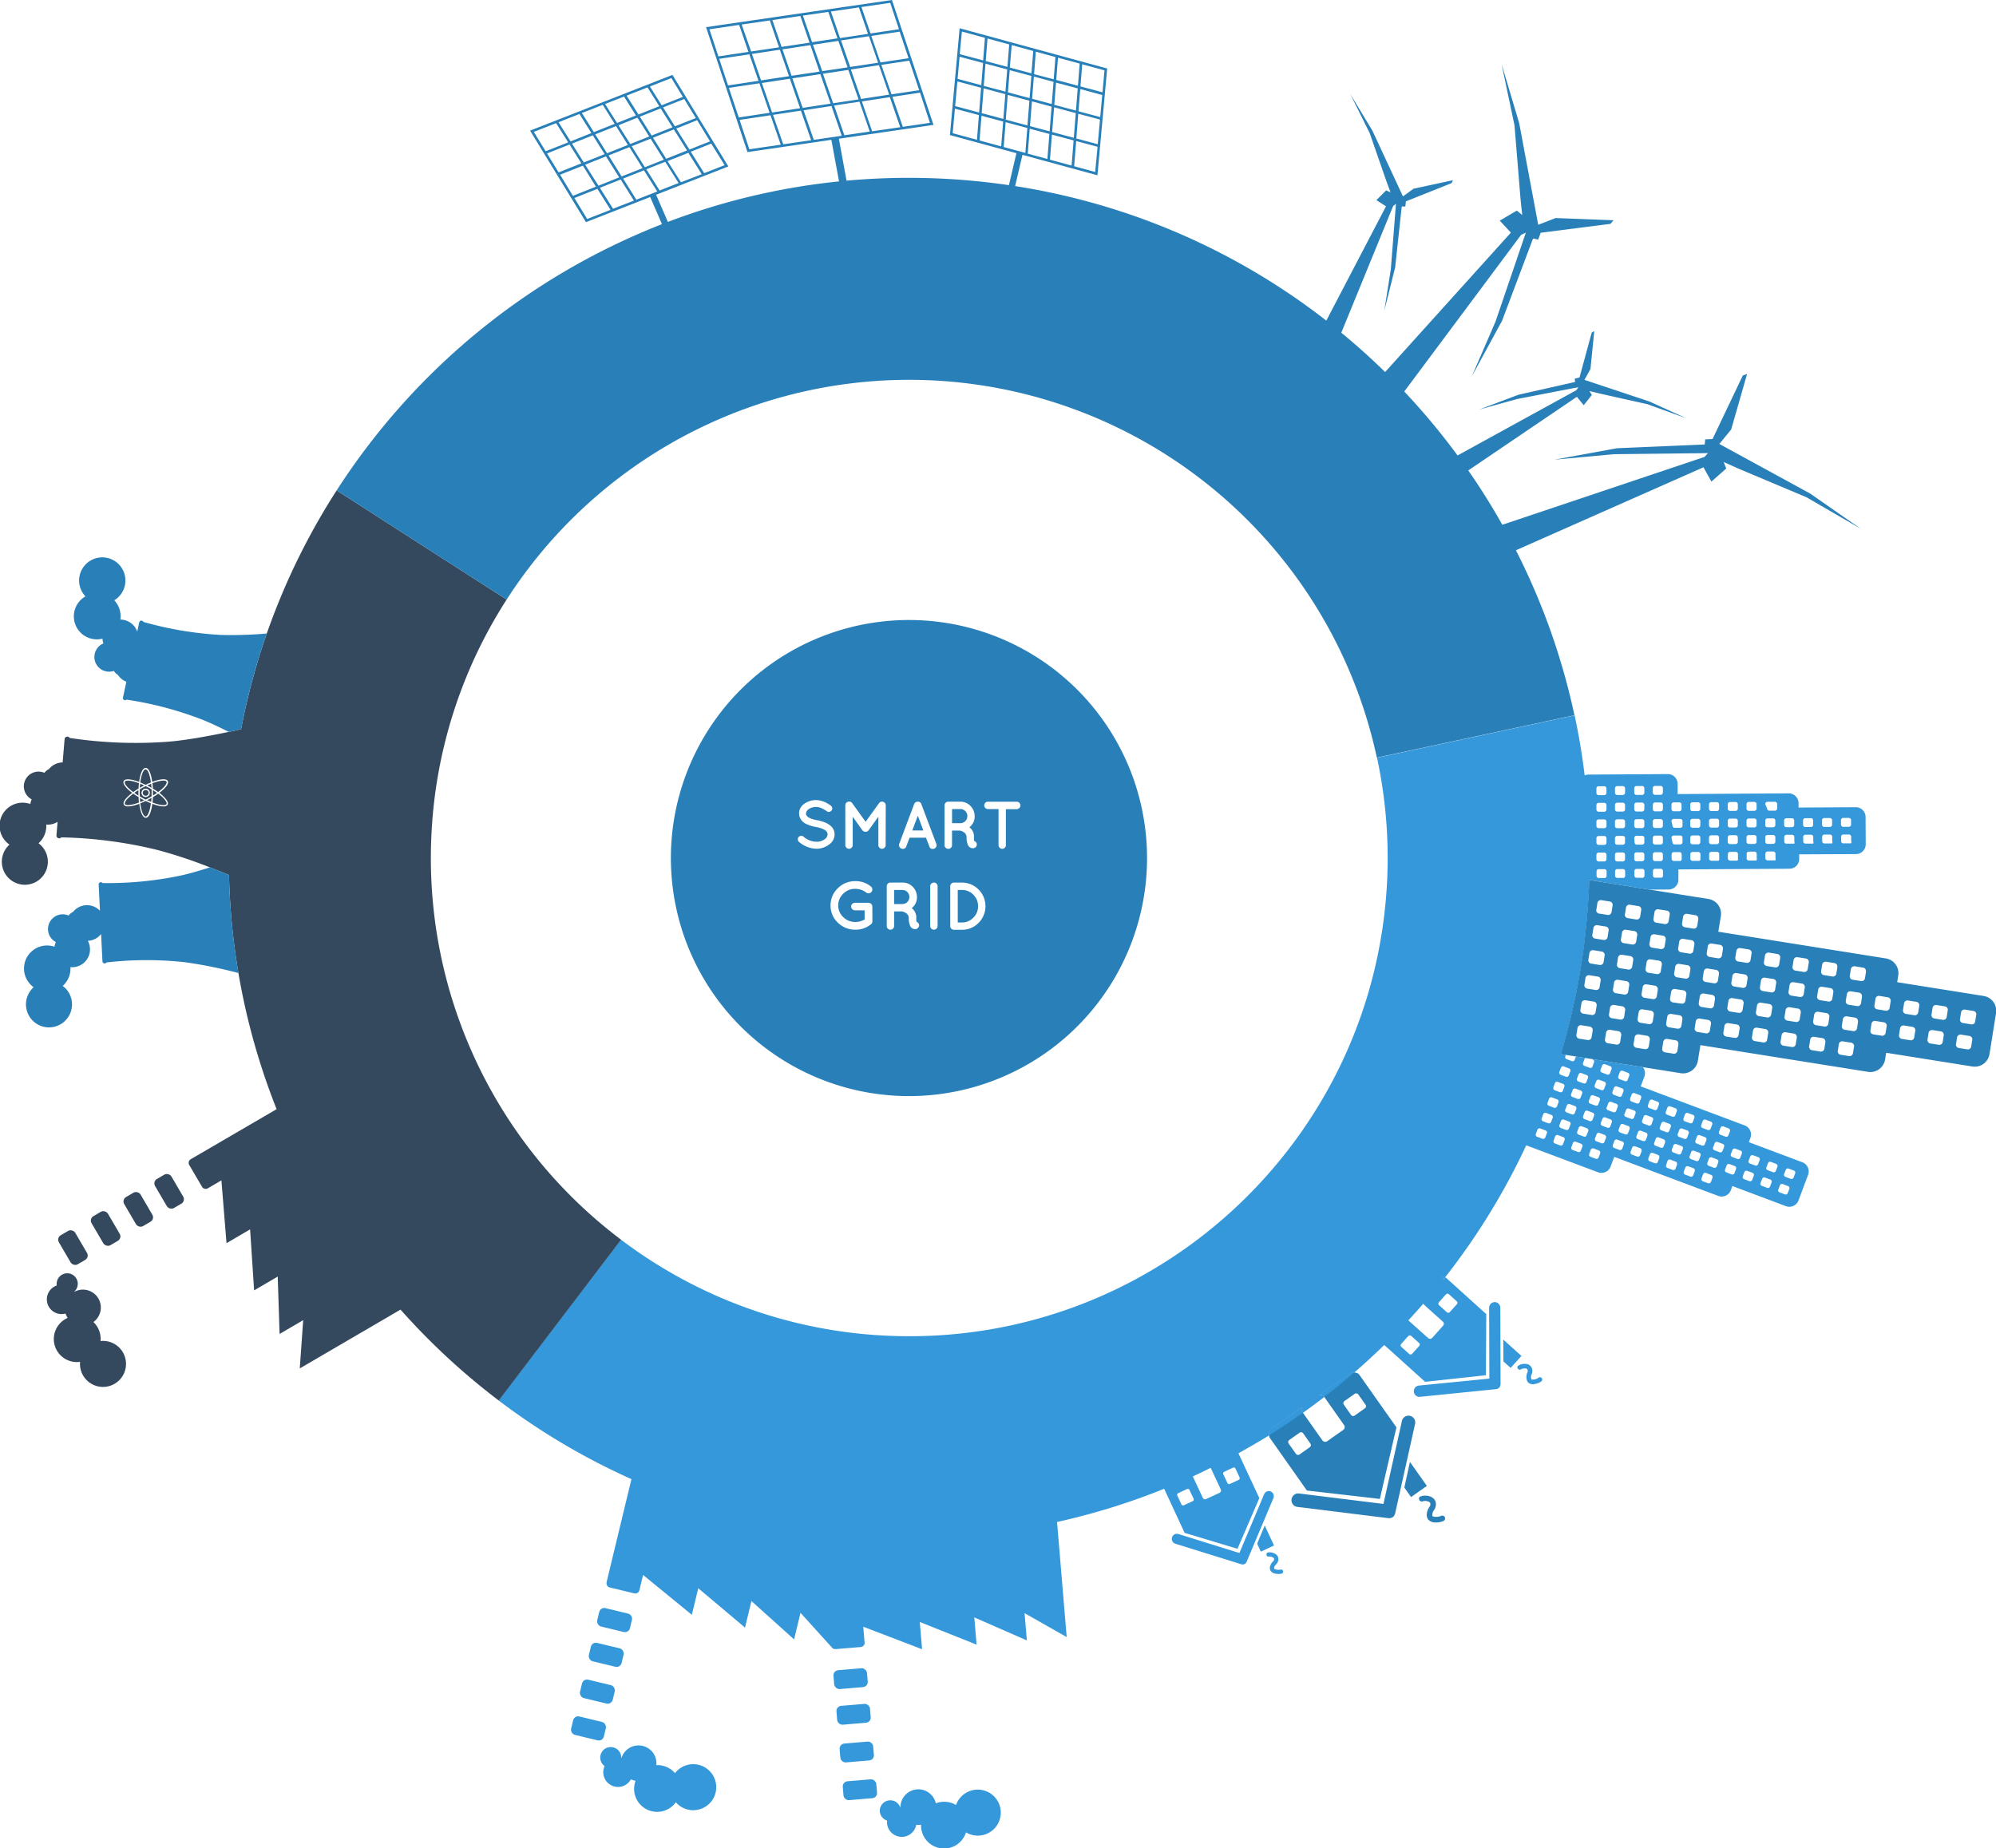 <svg xmlns="http://www.w3.org/2000/svg" viewBox="0 0 780.44 722.68"><defs><style>.cls-1{fill:#3498db;}.cls-2{fill:#2980b9;}.cls-3{fill:#34495e;}</style></defs><title>smart-energy</title><g id="Layer_2" data-name="Layer 2"><g id="Layer_1-2" data-name="Layer 1"><path class="cls-1" d="M552.82,544.25a2.21,2.21,0,0,1,.56-1.69,2.18,2.18,0,0,1,1.4-.71l27.56-2.74h0v0l-.09-27.69a2.2,2.2,0,0,1,2.18-2.2,2.2,2.2,0,0,1,2.2,2.18l.09,29.83a2.18,2.18,0,0,1-.49,1.39h0a2.19,2.19,0,0,1-1.33.63l-29.68,3A2.19,2.19,0,0,1,552.82,544.25Z"/><path class="cls-1" d="M563.68,499.43a2.58,2.58,0,0,0-.42.11l1,.87c.24-.3.48-.6.71-.91A2.62,2.62,0,0,0,563.68,499.43Z"/><polygon class="cls-1" points="590.65 534.94 587.84 532.4 587.78 523.85 594.88 530.26 590.65 534.94"/><path class="cls-1" d="M593.54,534.16a1,1,0,0,1,.22-.18,4.55,4.55,0,0,1,2.69-.61,2.65,2.65,0,0,1,2.7,2.84,2.76,2.76,0,0,1-.28,1.22,2.35,2.35,0,0,0-.17.51,2,2,0,0,0,.17,1.52c.18.14.67,0,1.09,0a3.68,3.68,0,0,0,1.61-.7.9.9,0,1,1,1.08,1.44,5.39,5.39,0,0,1-2.39,1,3,3,0,0,1-2.5-.34c-1.23-1-.91-2.91-.83-3.29a3.72,3.72,0,0,1,.29-.88,1,1,0,0,0,.12-.49,1.17,1.17,0,0,0-.21-.78,1.3,1.3,0,0,0-.86-.28,2.76,2.76,0,0,0-1.61.38.9.9,0,0,1-1.12-1.38Z"/><path class="cls-2" d="M505,586.33a2.62,2.62,0,0,1,2.93-2.28l33,4.08h0v0l7.23-32.45a2.63,2.63,0,0,1,1.05-1.58,2.68,2.68,0,0,1,2.09-.42,2.63,2.63,0,0,1,2,3.14l-7.79,35a2.64,2.64,0,0,1-.94,1.49h0a2.71,2.71,0,0,1-1.73.39l-35.55-4.4A2.62,2.62,0,0,1,505,586.33Z"/><path class="cls-2" d="M531.29,537.33a3.29,3.29,0,0,0-1.75-.61h0a3.22,3.22,0,0,0-1.57.34l-12.25,8.64a1.35,1.35,0,0,1,1.89.33l.19.27,7.73,11a1.36,1.36,0,0,1-.32,1.89l-6.27,4.41a1.35,1.35,0,0,1-1.88-.32l-7.59-10.76-.34-.48a1.35,1.35,0,0,1,.33-1.88l-12.25,8.64a3.23,3.23,0,0,0-.86,1.4,3.15,3.15,0,0,0-.14,1.16,3.25,3.25,0,0,0,.12.7L511,582.9l28.52,3.28,6.49-28Zm-19.14,28.6-4.06,2.87a1,1,0,0,1-1.36-.23l-2.87-4.07a1,1,0,0,1,.23-1.36l4.07-2.87a1,1,0,0,1,1.36.23l2.87,4.07A1,1,0,0,1,512.15,565.93Zm21.57-15.21-4.07,2.87a1,1,0,0,1-1.36-.23l-2.87-4.07a1,1,0,0,1,.24-1.36l4.07-2.87a1,1,0,0,1,1.35.24l2.87,4.07A1,1,0,0,1,533.72,550.72Z"/><polygon class="cls-2" points="551.72 585.45 549.1 581.73 551.29 571.71 557.91 581.08 551.72 585.45"/><path class="cls-2" d="M555.32,585.29a1.4,1.4,0,0,1,.3-.15,5.47,5.47,0,0,1,3.3,0,3.56,3.56,0,0,1,2.13,1.53,3.44,3.44,0,0,1,.28,2.51,3.24,3.24,0,0,1-.64,1.36,2.68,2.68,0,0,0-.34.56c-.28.62-.43,1.52-.19,1.81s.76.25,1.28.27a4.44,4.44,0,0,0,2.07-.39,1.08,1.08,0,0,1,.88,2,6.7,6.7,0,0,1-3.07.58,3.67,3.67,0,0,1-2.84-1.07c-1.19-1.45-.3-3.64-.11-4.07a5.55,5.55,0,0,1,.57-1,1.07,1.07,0,0,0,.28-.55,1.35,1.35,0,0,0-.05-1,1.48,1.48,0,0,0-.93-.55,3.29,3.29,0,0,0-2,0,1.08,1.08,0,0,1-.94-1.92Z"/><path class="cls-1" d="M458.27,601.2a2,2,0,0,1,1.05-1.21,2,2,0,0,1,1.42-.09l23.87,7.43h0l9.69-23.05a2,2,0,0,1,1-1,1.94,1.94,0,0,1,1.6,0,2,2,0,0,1,1,2.58l-10.44,24.83a2,2,0,0,1-.9,1h0a2,2,0,0,1-1.33,0l-25.71-8A2,2,0,0,1,458.27,601.2Z"/><path class="cls-1" d="M729.44,319.47a3.83,3.83,0,0,0-3.85-3.8l-22.35.13v-1.73a3.84,3.84,0,0,0-3.85-3.81l-43.43.27,0-4a3.83,3.83,0,0,0-3.85-3.81l-31,.19a3.61,3.61,0,0,0-1.5.32q-1.44-11.9-3.93-23.48l-77.26,16.58a186.91,186.91,0,0,1,4,46.94C538.08,446.41,451,526.63,347.8,522.39a186.09,186.09,0,0,1-105-37.61l-47.83,62.89a265.27,265.27,0,0,0,46.13,28.09c1.91.91,3.85,1.81,5.79,2.68l-9.73,40.38a1.39,1.39,0,0,0,0,.41,1.64,1.64,0,0,0,1.25,1.57l9.6,2.31a1.64,1.64,0,0,0,1.83-.82,1.68,1.68,0,0,0,.16-.39l1.44-6,19.07,15.6,2.51-10.4,18.28,15.4,2.51-10.39,16.68,15,2.51-10.39,12.68,14,0-.09a1.65,1.65,0,0,0,1.05.28l9.84-.82a1.65,1.65,0,0,0,1.48-1.36,1.48,1.48,0,0,0,0-.42l-.51-6.15,23,8.8-.9-10.66,22.21,8.86-.9-10.65,20.56,9-.9-10.66,16.47,9.35-3.77-45a265,265,0,0,0,41.88-13l8,17.25,20.67,6.23,8.54-19.82-8.11-17.41-.1-.1q6.07-3.37,12-7a3.15,3.15,0,0,1,.14-1.16,3.23,3.23,0,0,1,.86-1.4l12.25-8.64a1.35,1.35,0,0,0-.33,1.88l.34.48q4.23-3,8.33-6.18l-.19-.27a1.35,1.35,0,0,0-1.89-.33l12.25-8.64a3.22,3.22,0,0,1,1.57-.34q5.52-4.77,10.78-9.86l1-.93.08.16,2,1.77,13.84,12.49,23.77-2.58.14-23.91-13.79-12.45-2-1.81-.28-.1c-.23.31-.47.61-.71.91l-1-.87a2.58,2.58,0,0,1,.42-.11,2.62,2.62,0,0,1,1.26.07,264.36,264.36,0,0,0,31.73-51.64l28.06,10.54a3.83,3.83,0,0,0,4.93-2.23l1.42-3.79,40.66,15.27a3.83,3.83,0,0,0,4.93-2.24l.61-1.62,20.92,7.86a3.83,3.83,0,0,0,4.93-2.23l3.74-10a3.83,3.83,0,0,0-2.24-4.93l-20.92-7.86.61-1.62a3.83,3.83,0,0,0-2.23-4.93l-40.66-15.27,1.42-3.79a3.83,3.83,0,0,0-.57-3.72l-20.15-3.21.55.21a.86.86,0,0,1,.5,1.11l-.61,1.63a.86.86,0,0,1-1.11.51l-2.07-.78a.87.87,0,0,1-.51-1.11l.62-1.63a.72.72,0,0,1,.21-.32l-3.6-.57-.48,1.29a.86.86,0,0,1-1.11.51l-2.07-.77a.86.86,0,0,1-.5-1.12l.2-.55-1.84-.29h-.07c.69-2.25,1.33-4.52,1.94-6.8a265,265,0,0,0,9-57.41c0-.52.06-1,.08-1.56,0-.78.06-1.55.08-2.33l23.59,3.76,7.42-.05a3.82,3.82,0,0,0,3.81-3.85l0-4,43.43-.27a3.82,3.82,0,0,0,3.81-3.85V334.1L725.7,334a3.83,3.83,0,0,0,3.8-3.85ZM466.32,587.06l-3.39,1.58a.74.74,0,0,1-1-.35l-1.58-3.39a.74.74,0,0,1,.36-1l3.39-1.58a.74.74,0,0,1,1,.35l1.58,3.4A.73.73,0,0,1,466.32,587.06Zm10.53-3.27-5.23,2.42a1,1,0,0,1-1.34-.49l-3.89-8.34c2.36-1.09,4.71-2.21,7-3.37l3.92,8.42A1,1,0,0,1,476.85,583.79Zm7.81-6.07a.73.73,0,0,1-.35,1l-3.4,1.59a.72.72,0,0,1-1-.37l-1.58-3.39a.73.73,0,0,1,.36-1l3.39-1.58a.72.72,0,0,1,1,.36Zm70.26-51.37-2.78,3.08a.81.81,0,0,1-1.14.06l-3.08-2.78a.82.82,0,0,1-.06-1.15l2.78-3.07a.81.81,0,0,1,1.15-.06l3.07,2.77A.81.81,0,0,1,554.92,526.35Zm9.32-7.9L560,523.19a1.12,1.12,0,0,1-1.59.08l-5.6-5-2.14-1.93c1.68-1.8,3.32-3.63,4.94-5.47l.83-1,2.17,2,5.59,5A1.12,1.12,0,0,1,564.24,518.45Zm1.12-12.28a.82.82,0,0,1,1.15-.06l3.08,2.78a.82.82,0,0,1,.06,1.15l-2.78,3.07a.81.81,0,0,1-1.15.06l-3.08-2.78a.81.81,0,0,1,0-1.14Zm42-80.95.62-1.63a.86.86,0,0,1,1.11-.5l2.07.77a.87.87,0,0,1,.5,1.12l-.61,1.63a.86.86,0,0,1-1.12.5l-2.06-.77A.87.87,0,0,1,607.38,425.22Zm-2.28,6.08.61-1.64a.87.87,0,0,1,1.12-.5l2.06.77a.87.87,0,0,1,.51,1.12l-.61,1.63a.88.88,0,0,1-1.12.51l-2.06-.78A.86.86,0,0,1,605.1,431.3Zm-.26,11.89-.61,1.63a.87.87,0,0,1-1.12.51l-2.07-.78a.86.86,0,0,1-.5-1.11l.61-1.63a.87.87,0,0,1,1.12-.51l2.06.78A.86.86,0,0,1,604.84,443.19Zm2.28-6.07-.61,1.63a.87.87,0,0,1-1.12.51l-2.06-.78a.86.86,0,0,1-.51-1.11l.61-1.63a.87.87,0,0,1,1.12-.51l2.06.78A.86.86,0,0,1,607.12,437.12Zm4.66,8.68-.62,1.63a.86.86,0,0,1-1.11.51l-2.07-.78a.87.87,0,0,1-.5-1.11l.61-1.63a.87.87,0,0,1,1.12-.51l2.06.77A.88.88,0,0,1,611.78,445.8Zm2.28-6.07-.61,1.63a.88.88,0,0,1-1.12.51l-2.06-.78a.87.87,0,0,1-.51-1.12l.61-1.63a.87.87,0,0,1,1.12-.5l2.06.77A.87.87,0,0,1,614.06,439.73Zm-2-5.83.61-1.63a.86.86,0,0,1,1.12-.5l2.06.77a.87.87,0,0,1,.51,1.12l-.61,1.63a.87.87,0,0,1-1.12.5l-2.06-.77A.87.87,0,0,1,612,433.9Zm6.68,14.51L618.1,450a.85.85,0,0,1-1.11.5l-2.07-.77a.87.87,0,0,1-.5-1.12L615,447a.87.87,0,0,1,1.12-.5l2.06.77A.88.88,0,0,1,618.72,448.41Zm2.28-6.07-.62,1.63a.86.86,0,0,1-1.11.5l-2.07-.77a.87.87,0,0,1-.5-1.12l.61-1.63a.88.88,0,0,1,1.12-.51l2.06.78A.87.87,0,0,1,621,442.34Zm-2-5.83.61-1.63a.87.87,0,0,1,1.12-.51l2.06.78a.86.86,0,0,1,.51,1.11l-.61,1.63a.87.87,0,0,1-1.12.51l-2.06-.77A.87.87,0,0,1,619,436.51Zm6.68,14.5-.62,1.64a.87.87,0,0,1-1.11.5l-2.07-.77a.87.87,0,0,1-.5-1.12l.61-1.63a.87.87,0,0,1,1.11-.51l2.07.78A.87.87,0,0,1,625.66,451Zm2.28-6.07-.62,1.63a.86.86,0,0,1-1.11.51l-2.07-.78a.86.86,0,0,1-.5-1.11l.61-1.63a.87.87,0,0,1,1.12-.51l2.06.78A.87.87,0,0,1,627.94,444.94Zm2.28-6.07-.61,1.63a.87.87,0,0,1-1.12.51l-2.06-.78a.86.86,0,0,1-.51-1.11l.61-1.63a.87.87,0,0,1,1.12-.51l2.06.78A.86.86,0,0,1,630.22,438.87Zm-2-5.83.61-1.63a.87.87,0,0,1,1.12-.5l2.06.77a.87.87,0,0,1,.51,1.12l-.61,1.63a.88.88,0,0,1-1.12.51l-2.06-.78A.87.87,0,0,1,628.2,433Zm6.68,14.51-.62,1.63a.86.86,0,0,1-1.11.51l-2.07-.78a.87.87,0,0,1-.5-1.11l.61-1.63a.87.87,0,0,1,1.12-.51l2.06.77A.88.88,0,0,1,634.88,447.55Zm2.28-6.07-.62,1.63a.86.86,0,0,1-1.11.51l-2.07-.78a.87.87,0,0,1-.5-1.12l.61-1.63a.87.87,0,0,1,1.12-.5l2.06.77A.87.87,0,0,1,637.16,441.48Zm-2-5.83.61-1.63a.86.86,0,0,1,1.12-.5l2.06.77a.87.87,0,0,1,.51,1.12l-.61,1.63a.87.87,0,0,1-1.12.5l-2.06-.77A.87.87,0,0,1,635.14,435.65Zm6.68,14.51-.62,1.63a.87.87,0,0,1-1.11.5l-2.07-.77a.87.87,0,0,1-.5-1.12l.61-1.63a.87.87,0,0,1,1.11-.5l2.07.77A.88.88,0,0,1,641.82,450.16Zm2.28-6.07-.62,1.63a.86.86,0,0,1-1.11.5l-2.07-.77a.87.87,0,0,1-.5-1.12l.61-1.63a.88.88,0,0,1,1.12-.51l2.06.78A.88.88,0,0,1,644.1,444.09Zm4.65,8.67-.61,1.64a.87.87,0,0,1-1.11.5l-2.07-.77a.87.87,0,0,1-.5-1.12l.61-1.63a.87.87,0,0,1,1.11-.51l2.07.78A.87.87,0,0,1,648.75,452.76Zm2.29-6.07-.62,1.63a.86.86,0,0,1-1.11.51l-2.07-.78a.86.86,0,0,1-.5-1.11l.61-1.63a.87.87,0,0,1,1.12-.51l2.06.78A.87.87,0,0,1,651,446.69Zm4.65,8.68-.61,1.63a.86.86,0,0,1-1.11.51l-2.07-.78a.87.87,0,0,1-.51-1.11L652,454a.86.86,0,0,1,1.11-.51l2.07.78A.86.86,0,0,1,655.69,455.37ZM658,449.3l-.62,1.63a.87.87,0,0,1-1.11.51l-2.07-.78a.87.87,0,0,1-.5-1.11l.61-1.64a.87.87,0,0,1,1.11-.5l2.07.77A.88.88,0,0,1,658,449.3Zm4.65,8.68-.61,1.63a.88.88,0,0,1-1.12.51l-2.06-.78a.88.88,0,0,1-.51-1.12l.62-1.63a.86.86,0,0,1,1.11-.5l2.07.77A.87.87,0,0,1,662.63,458Zm2.28-6.07-.61,1.63a.87.87,0,0,1-1.11.5l-2.07-.77a.86.86,0,0,1-.5-1.12l.61-1.63a.87.87,0,0,1,1.11-.5l2.07.77A.87.87,0,0,1,664.91,451.91Zm4.66,8.68-.61,1.63a.87.87,0,0,1-1.12.5l-2.06-.77a.88.88,0,0,1-.51-1.12l.62-1.63a.86.86,0,0,1,1.11-.51l2.07.78A.87.87,0,0,1,669.57,460.59Zm2.28-6.08-.61,1.64a.87.87,0,0,1-1.11.5l-2.07-.77a.88.88,0,0,1-.51-1.12l.62-1.63a.87.87,0,0,1,1.11-.51l2.07.78A.87.87,0,0,1,671.85,454.51Zm6.94,2.61-.61,1.63a.87.87,0,0,1-1.12.51l-2.06-.78a.87.87,0,0,1-.51-1.11l.62-1.63a.86.86,0,0,1,1.11-.51l2.07.78A.86.86,0,0,1,678.79,457.12Zm18.8,2,.62-1.63a.86.86,0,0,1,1.11-.51l2.07.78a.86.86,0,0,1,.5,1.11l-.61,1.63a.87.87,0,0,1-1.12.51l-2.06-.78A.86.86,0,0,1,697.59,459.12Zm-2.28,6.07.61-1.63a.87.87,0,0,1,1.12-.51l2.06.78a.86.86,0,0,1,.51,1.11l-.61,1.63a.87.87,0,0,1-1.12.51l-2.06-.78A.86.86,0,0,1,695.31,465.19Zm-4.66-8.68.62-1.63a.86.86,0,0,1,1.11-.51l2.07.78a.87.87,0,0,1,.5,1.11l-.61,1.63a.87.87,0,0,1-1.12.51l-2.06-.77A.88.88,0,0,1,690.65,456.51Zm-2.28,6.07L689,461a.88.88,0,0,1,1.12-.51l2.07.78a.87.87,0,0,1,.5,1.12l-.61,1.63a.87.87,0,0,1-1.12.5l-2.06-.77A.87.87,0,0,1,688.37,462.58Zm-4.66-8.68.62-1.63a.86.86,0,0,1,1.11-.5l2.07.77a.87.87,0,0,1,.5,1.12l-.61,1.63a.87.87,0,0,1-1.11.5l-2.07-.77A.88.88,0,0,1,683.71,453.9ZM681.43,460l.62-1.63a.86.86,0,0,1,1.11-.5l2.07.77a.87.87,0,0,1,.5,1.12l-.61,1.63a.88.88,0,0,1-1.12.51l-2.06-.78A.88.88,0,0,1,681.43,460Zm-4.65-8.67.61-1.64a.87.87,0,0,1,1.11-.5l2.07.77a.87.87,0,0,1,.5,1.12l-.61,1.63a.87.87,0,0,1-1.11.51l-2.07-.78A.86.86,0,0,1,676.78,451.3Zm-4.66-8.68.61-1.63a.87.87,0,0,1,1.12-.51l2.06.77a.88.88,0,0,1,.51,1.12L675.8,444a.86.86,0,0,1-1.11.51l-2.07-.78A.87.87,0,0,1,672.12,442.62Zm-2.28,6.07.61-1.63a.86.86,0,0,1,1.11-.51l2.07.78a.85.85,0,0,1,.5,1.11l-.61,1.63a.86.86,0,0,1-1.11.51l-2.07-.78A.86.86,0,0,1,669.84,448.69ZM665.18,440l.61-1.63a.87.87,0,0,1,1.12-.51l2.06.78a.87.87,0,0,1,.51,1.11l-.62,1.63a.86.86,0,0,1-1.11.51l-2.07-.78A.86.86,0,0,1,665.18,440Zm-2.28,6.07.61-1.63a.87.87,0,0,1,1.11-.51l2.07.78a.88.88,0,0,1,.51,1.12l-.62,1.63a.86.86,0,0,1-1.11.5l-2.07-.77A.87.87,0,0,1,662.9,446.08Zm-4.66-8.68.61-1.63a.88.88,0,0,1,1.12-.51L662,436a.87.87,0,0,1,.51,1.12l-.61,1.63a.87.87,0,0,1-1.12.5l-2.07-.77A.87.87,0,0,1,658.24,437.4ZM656,443.47l.61-1.63a.87.87,0,0,1,1.12-.5l2.06.77a.88.88,0,0,1,.51,1.12l-.62,1.63a.87.87,0,0,1-1.11.51l-2.07-.78A.87.87,0,0,1,656,443.47Zm-4.66-8.68.61-1.63a.87.87,0,0,1,1.12-.5l2.06.77a.87.87,0,0,1,.51,1.12l-.61,1.63a.88.88,0,0,1-1.12.51l-2.06-.78A.87.87,0,0,1,651.3,434.79ZM649,440.87l.61-1.63a.87.87,0,0,1,1.12-.51l2.06.78a.86.86,0,0,1,.51,1.11l-.62,1.63a.86.86,0,0,1-1.11.51l-2.07-.78A.87.87,0,0,1,649,440.87Zm-4.66-8.68.61-1.63a.87.87,0,0,1,1.12-.51l2.06.78a.86.86,0,0,1,.51,1.11l-.61,1.63a.87.87,0,0,1-1.12.51l-2.06-.78A.86.86,0,0,1,644.36,432.19Zm-2.28,6.07.61-1.63a.87.87,0,0,1,1.12-.51l2.06.78a.86.86,0,0,1,.51,1.11l-.61,1.63a.87.87,0,0,1-1.12.51l-2.06-.77A.87.87,0,0,1,642.08,438.26Zm-4.66-8.68L638,428a.88.88,0,0,1,1.12-.51l2.06.78a.86.86,0,0,1,.51,1.11l-.61,1.64a.87.87,0,0,1-1.12.5l-2.06-.77A.87.87,0,0,1,637.42,429.58Zm-4.66-8.68.62-1.63a.86.86,0,0,1,1.11-.51l2.07.78a.87.87,0,0,1,.5,1.12l-.61,1.63a.87.87,0,0,1-1.12.5l-2.06-.77A.88.88,0,0,1,632.76,420.9ZM630.48,427l.61-1.63a.87.87,0,0,1,1.12-.5l2.06.77a.87.87,0,0,1,.51,1.12l-.61,1.63a.87.87,0,0,1-1.12.5l-2.06-.77A.87.87,0,0,1,630.48,427Zm-4.66-8.68.62-1.63a.86.86,0,0,1,1.11-.5l2.07.77a.87.87,0,0,1,.5,1.12l-.61,1.63a.88.88,0,0,1-1.12.51l-2.06-.78A.88.88,0,0,1,625.82,418.29Zm-2.28,6.08.62-1.63a.86.86,0,0,1,1.11-.51l2.07.77a.87.87,0,0,1,.5,1.12l-.61,1.63a.87.87,0,0,1-1.12.51l-2.06-.78A.86.86,0,0,1,623.54,424.37Zm-2.28,6.07.61-1.63a.87.87,0,0,1,1.12-.51l2.06.78a.86.86,0,0,1,.51,1.11l-.61,1.63a.87.87,0,0,1-1.12.51l-2.06-.78A.86.86,0,0,1,621.26,430.44Zm-4.66-8.68.62-1.63a.86.86,0,0,1,1.11-.51l2.07.78a.87.87,0,0,1,.5,1.11l-.61,1.63a.87.87,0,0,1-1.12.51l-2.06-.78A.86.86,0,0,1,616.6,421.76Zm-2.28,6.07.61-1.63a.88.88,0,0,1,1.12-.51l2.06.78a.86.86,0,0,1,.51,1.11l-.61,1.64a.87.87,0,0,1-1.12.5l-2.06-.77A.87.87,0,0,1,614.32,427.83Zm-4-10.31a.87.87,0,0,1,1.11-.51l2.07.78a.87.87,0,0,1,.5,1.12l-.61,1.63a.87.87,0,0,1-1.12.5l-2.06-.77a.88.88,0,0,1-.51-1.12ZM624.2,308.34a.86.86,0,0,1,.86-.87h2.2a.86.86,0,0,1,.87.86v1.74a.86.86,0,0,1-.86.87h-2.2a.86.86,0,0,1-.87-.86Zm0,6.49a.86.86,0,0,1,.86-.87l2.2,0a.87.87,0,0,1,.87.86v1.75a.87.87,0,0,1-.86.87h-2.2a.86.86,0,0,1-.87-.86Zm0,6.48a.88.88,0,0,1,.87-.87h2.2a.86.86,0,0,1,.87.86V323a.86.86,0,0,1-.86.87l-2.2,0a.88.88,0,0,1-.88-.86Zm0,6.49a.87.87,0,0,1,.86-.87l2.21,0a.87.87,0,0,1,.87.87v1.74a.87.87,0,0,1-.86.87h-2.2a.87.87,0,0,1-.88-.86Zm0,6.49a.88.88,0,0,1,.86-.88h2.21a.86.86,0,0,1,.87.86V336a.88.88,0,0,1-.86.88h-2.21a.88.88,0,0,1-.87-.86Zm3.13,9.07h-2.21a.87.87,0,0,1-.87-.86v-1.74a.87.87,0,0,1,.86-.87h2.21a.86.86,0,0,1,.87.86v1.74A.86.86,0,0,1,627.48,343.36Zm4.13-35.06a.88.88,0,0,1,.86-.88h2.21a.88.88,0,0,1,.87.86V310a.88.88,0,0,1-.86.88h-2.21a.86.86,0,0,1-.87-.86Zm0,6.48a.87.87,0,0,1,.86-.87h2.2a.87.87,0,0,1,.88.86v1.74a.87.87,0,0,1-.86.87l-2.21,0a.87.87,0,0,1-.87-.87Zm0,6.49a.86.86,0,0,1,.86-.87l2.2,0a.88.88,0,0,1,.88.86V323a.88.88,0,0,1-.87.87h-2.2a.86.86,0,0,1-.87-.86Zm0,6.48a.87.87,0,0,1,.86-.87h2.2a.86.86,0,0,1,.87.86v1.74a.86.86,0,0,1-.86.87l-2.2,0a.87.87,0,0,1-.87-.86Zm0,6.49a.86.86,0,0,1,.86-.87h2.2a.86.86,0,0,1,.87.86V336a.86.86,0,0,1-.86.87h-2.2a.86.86,0,0,1-.87-.86Zm3.12,9.08h-2.2a.88.88,0,0,1-.88-.86v-1.74a.87.87,0,0,1,.87-.87l2.2,0a.87.87,0,0,1,.87.86v1.75A.87.87,0,0,1,634.89,343.32ZM639,308.25a.87.87,0,0,1,.86-.87h2.21a.86.86,0,0,1,.87.86V310a.86.86,0,0,1-.86.87H639.9A.86.86,0,0,1,639,310Zm0,6.49a.86.86,0,0,1,.86-.87l2.21,0a.88.88,0,0,1,.87.86v1.75a.88.88,0,0,1-.86.87h-2.21a.87.87,0,0,1-.87-.86Zm0,6.48a.88.88,0,0,1,.86-.87h2.21a.88.88,0,0,1,.87.86v1.74a.87.87,0,0,1-.86.87l-2.21,0a.87.87,0,0,1-.87-.86Zm0,6.49a.86.86,0,0,1,.86-.87h2.21a.87.87,0,0,1,.87.86v1.74a.87.87,0,0,1-.86.87H640a.86.86,0,0,1-.87-.86Zm0,6.49a.88.88,0,0,1,.86-.88h2.2a.88.88,0,0,1,.88.86v1.74a.88.88,0,0,1-.86.88h-2.21a.86.86,0,0,1-.87-.86Zm3.12,9.07-2.2,0a.87.87,0,0,1-.87-.87v-1.74a.86.86,0,0,1,.86-.87h2.2a.87.87,0,0,1,.88.86v1.74A.87.87,0,0,1,642.3,343.27Zm4.13-35.06a.87.87,0,0,1,.87-.87l2.2,0a.87.87,0,0,1,.87.86v1.75a.87.87,0,0,1-.86.87h-2.2a.88.88,0,0,1-.88-.86Zm0,6.48a.88.88,0,0,1,.86-.87h2.21a.86.86,0,0,1,.87.86v1.74a.86.86,0,0,1-.86.87l-2.2,0a.89.89,0,0,1-.88-.87Zm0,6.49a.87.87,0,0,1,.86-.87l2.21,0a.87.87,0,0,1,.87.87v1.74a.87.87,0,0,1-.86.87h-2.21a.87.87,0,0,1-.87-.86Zm0,6.49a.88.88,0,0,1,.86-.88h2.21a.86.86,0,0,1,.87.86v1.74a.88.88,0,0,1-.86.88h-2.21a.88.88,0,0,1-.87-.86Zm0,6.48a.86.86,0,0,1,.86-.87h2.21a.86.86,0,0,1,.87.86v1.74a.86.86,0,0,1-.86.87h-2.21a.86.86,0,0,1-.87-.86Zm3.13,9.08h-2.21a.86.86,0,0,1-.87-.86v-1.74a.86.86,0,0,1,.86-.87l2.21,0a.88.88,0,0,1,.87.86v1.75A.88.88,0,0,1,649.72,343.23Zm4.17-28.58a.86.86,0,0,1,.86-.87l2.2,0a.87.87,0,0,1,.87.86v1.75a.86.86,0,0,1-.86.87h-2.2a.86.86,0,0,1-.87-.86Zm0,6.48a.87.87,0,0,1,.86-.87H657a.86.86,0,0,1,.87.86v1.74a.86.86,0,0,1-.86.87l-2.2,0a.87.87,0,0,1-.87-.86Zm0,6.49a.87.87,0,0,1,.87-.87H657a.86.86,0,0,1,.87.86v1.74a.86.86,0,0,1-.86.87h-2.2a.87.87,0,0,1-.88-.86Zm3.13,9.08h-2.2a.88.88,0,0,1-.88-.86v-1.74a.87.87,0,0,1,.86-.87l2.21,0a.87.87,0,0,1,.87.86v1.74A.88.88,0,0,1,657.09,336.7Zm4.21-22.1a.87.87,0,0,1,.86-.87h2.21a.88.88,0,0,1,.87.86v1.74a.87.87,0,0,1-.86.87l-2.21,0a.87.87,0,0,1-.87-.86Zm0,6.49a.86.86,0,0,1,.86-.87l2.2,0a.89.89,0,0,1,.88.87v1.74a.87.87,0,0,1-.86.87h-2.21a.86.86,0,0,1-.87-.86Zm0,6.49a.87.87,0,0,1,.86-.88h2.2a.88.88,0,0,1,.88.86v1.74a.89.89,0,0,1-.87.88h-2.2a.86.86,0,0,1-.87-.86Zm3.12,9.07-2.2,0a.87.87,0,0,1-.87-.87v-1.74a.86.86,0,0,1,.86-.87h2.2a.86.86,0,0,1,.87.86v1.74A.86.86,0,0,1,664.5,336.65Zm4.21-22.09a.87.87,0,0,1,.86-.87l2.21,0a.87.87,0,0,1,.87.87v1.74a.87.87,0,0,1-.86.87h-2.21a.88.88,0,0,1-.87-.86Zm0,6.48a.88.88,0,0,1,.86-.87h2.21a.87.87,0,0,1,.87.86v1.74a.86.86,0,0,1-.86.87l-2.21,0a.88.88,0,0,1-.87-.86Zm0,6.49a.86.86,0,0,1,.86-.87h2.21a.86.86,0,0,1,.87.86v1.74a.87.87,0,0,1-.86.87h-2.21a.86.86,0,0,1-.87-.86Zm3.13,9.08h-2.21a.86.86,0,0,1-.87-.86V334a.86.86,0,0,1,.86-.87l2.21,0a.88.88,0,0,1,.87.86v1.75A.88.88,0,0,1,671.92,336.61Zm4.2-22.1a.88.88,0,0,1,.87-.87h2.2a.86.86,0,0,1,.87.86v1.74a.86.86,0,0,1-.86.87l-2.2,0a.88.88,0,0,1-.88-.86Zm0,6.49a.87.87,0,0,1,.86-.87h2.21a.86.86,0,0,1,.87.86v1.74a.86.86,0,0,1-.86.87h-2.2a.87.87,0,0,1-.88-.86Zm0,6.49a.88.88,0,0,1,.86-.88h2.21a.87.87,0,0,1,.87.86v1.74a.88.88,0,0,1-.86.88h-2.21a.88.88,0,0,1-.87-.86Zm3.13,9.07-2.21,0a.88.88,0,0,1-.87-.87V334a.88.88,0,0,1,.86-.87h2.21a.86.86,0,0,1,.87.86v1.74A.86.86,0,0,1,679.33,336.56Zm4.21-22.09a.86.86,0,0,1,.86-.87l2.2,0a.89.89,0,0,1,.88.87v1.74a.88.88,0,0,1-.87.87h-2.2a.86.86,0,0,1-.87-.86Zm0,6.49a.87.87,0,0,1,.86-.88h2.2a.86.86,0,0,1,.87.86v1.74a.87.87,0,0,1-.86.88h-2.2a.87.87,0,0,1-.87-.86Zm0,6.48a.86.86,0,0,1,.86-.87h2.2a.86.86,0,0,1,.87.86v1.74a.86.86,0,0,1-.86.87h-2.2a.86.86,0,0,1-.87-.86Zm3.12,9.08h-2.2a.86.86,0,0,1-.87-.86l0-1.74a.87.87,0,0,1,.87-.87l2.2,0a.87.87,0,0,1,.87.86v1.75A.87.87,0,0,1,686.74,336.52Zm4.21-22.1a.88.88,0,0,1,.86-.87H694a.88.88,0,0,1,.87.86v1.74a.87.87,0,0,1-.86.87l-2.21,0a.87.87,0,0,1-.87-.86Zm0,6.49a.86.86,0,0,1,.86-.87h2.21a.87.87,0,0,1,.87.86v1.74a.87.87,0,0,1-.86.87h-2.21a.86.86,0,0,1-.87-.86Zm0,6.49a.86.86,0,0,1,.86-.87l2.2,0a.88.88,0,0,1,.88.86v1.75a.88.88,0,0,1-.86.87h-2.21a.86.86,0,0,1-.87-.86Zm3.12,9.07-2.2,0a.87.87,0,0,1-.87-.86v-1.75a.86.86,0,0,1,.86-.87h2.2a.88.88,0,0,1,.88.86v1.74A.87.87,0,0,1,694.15,336.47Zm4.25-15.6a.88.88,0,0,1,.86-.88h2.21a.87.87,0,0,1,.87.86v1.74a.88.88,0,0,1-.86.88h-2.21a.88.88,0,0,1-.87-.86Zm3.13,9.07-2.21,0a.88.88,0,0,1-.87-.87v-1.74a.86.86,0,0,1,.86-.87h2.21a.86.86,0,0,1,.87.86v1.74A.86.86,0,0,1,701.53,329.94Zm4.28-9.12a.87.87,0,0,1,.87-.87h2.2a.86.86,0,0,1,.87.86v1.74a.86.86,0,0,1-.86.87h-2.2a.87.87,0,0,1-.88-.86Zm3.13,9.08h-2.2a.88.88,0,0,1-.88-.86v-1.74a.87.87,0,0,1,.86-.87l2.21,0a.87.87,0,0,1,.87.86V329A.87.87,0,0,1,708.94,329.9Zm4.29-9.12a.87.87,0,0,1,.86-.88h2.2a.88.88,0,0,1,.88.86v1.74a.89.89,0,0,1-.87.88h-2.2a.86.86,0,0,1-.87-.86Zm3.12,9.07-2.2,0a.87.87,0,0,1-.87-.87v-1.74a.86.86,0,0,1,.86-.87h2.2a.86.86,0,0,1,.87.86V329A.86.86,0,0,1,716.35,329.85Zm4.29-9.12a.86.86,0,0,1,.86-.87h2.21a.86.86,0,0,1,.87.86v1.74a.87.87,0,0,1-.86.87h-2.21a.86.86,0,0,1-.87-.86Zm3.13,9.08h-2.21a.86.86,0,0,1-.87-.86v-1.74a.86.86,0,0,1,.86-.87l2.21,0a.88.88,0,0,1,.87.86v1.75A.88.88,0,0,1,723.77,329.81Z"/><polygon class="cls-1" points="492.98 606.79 491.54 603.69 494.51 596.57 498.14 604.39 492.98 606.79"/><path class="cls-1" d="M495.66,607.16a.72.72,0,0,1,.25-.07,4.08,4.08,0,0,1,2.44.44,2.39,2.39,0,0,1,1.25,3.31,2.53,2.53,0,0,1-.66.92,1.94,1.94,0,0,0-.33.36c-.29.43-.52,1.08-.38,1.32s.53.28.91.37a3.25,3.25,0,0,0,1.58,0,.81.81,0,1,1,.39,1.58,5,5,0,0,1-2.35,0,2.73,2.73,0,0,1-2-1.17c-.68-1.23.27-2.73.47-3a3.47,3.47,0,0,1,.55-.63,1,1,0,0,0,.28-.37,1,1,0,0,0,.09-.72c-.08-.23-.31-.36-.62-.53a2.42,2.42,0,0,0-1.47-.25.82.82,0,0,1-.44-1.55Z"/><rect class="cls-1" x="326.02" y="652.76" width="13.16" height="7.4" rx="2" transform="translate(718.95 1282.79) rotate(175.2)"/><rect class="cls-1" x="327.19" y="666.69" width="13.16" height="7.4" rx="2" transform="translate(722.45 1310.51) rotate(175.2)"/><rect class="cls-1" x="328.43" y="681.44" width="13.16" height="7.4" rx="2" transform="translate(726.16 1339.85) rotate(175.2)"/><rect class="cls-1" x="329.67" y="696.19" width="13.16" height="7.4" rx="2" transform="translate(729.86 1369.2) rotate(175.2)"/><path class="cls-1" d="M344,708.32a4.11,4.11,0,0,1,8-1.49l.08,0h0a7,7,0,0,1,13.83-1.62,8.8,8.8,0,0,1,2.48-.57,9,9,0,0,1,5.42,1.25,9,9,0,1,1,3.9,10.7,9,9,0,0,1-17.57-2.18,7.86,7.86,0,0,1,0-.84l-.45.06a6.91,6.91,0,0,1-1.44,0,5.76,5.76,0,0,1-11.4-.55,7,7,0,0,1,0-1.12A4.12,4.12,0,0,1,344,708.32Z"/><rect class="cls-1" x="233.77" y="629.85" width="13.16" height="7.4" rx="2" transform="translate(325.53 1305.78) rotate(-166.45)"/><rect class="cls-1" x="230.49" y="643.44" width="13.16" height="7.4" rx="2" transform="translate(315.89 1331.82) rotate(-166.45)"/><rect class="cls-1" x="227.02" y="657.83" width="13.16" height="7.4" rx="2" transform="translate(305.68 1359.38) rotate(-166.45)"/><rect class="cls-1" x="223.55" y="672.22" width="13.16" height="7.4" rx="2" transform="translate(295.46 1386.95) rotate(-166.45)"/><path class="cls-1" d="M234.81,686.35a4.11,4.11,0,0,1,8.1,1.12H243a7,7,0,0,1,13.64,2.82,8.52,8.52,0,0,1,2.54.24,9,9,0,0,1,4.74,2.89,9,9,0,1,1,.33,11.38,9,9,0,0,1-16-7.6q.11-.4.24-.81a3.58,3.58,0,0,1-.45-.09,6.73,6.73,0,0,1-1.35-.47,5.76,5.76,0,0,1-10.65-4.11,6.6,6.6,0,0,1,.36-1.06A4.12,4.12,0,0,1,234.81,686.35Z"/><path class="cls-2" d="M775.52,389.47,741.8,384.1l.42-2.61a5.84,5.84,0,0,0-4.85-6.69l-65.51-10.44,1-6.11a5.84,5.84,0,0,0-4.85-6.69l-23.06-3.67-23.59-3.76c0,.78-.05,1.55-.08,2.33,0,.52,0,1-.08,1.56a265,265,0,0,1-9,57.41c-.61,2.28-1.25,4.55-1.94,6.8h.07l1.84.29,4,.64,3.6.57,2.42.38,20.15,3.21,14.84,2.37a5.86,5.86,0,0,0,6.69-4.86l1-6.11,65.52,10.44a5.84,5.84,0,0,0,6.69-4.85l.42-2.61,33.71,5.37a5.85,5.85,0,0,0,6.69-4.85l2.56-16.06A5.86,5.86,0,0,0,775.52,389.47Zm-117.42-31a1.33,1.33,0,0,1,1.52-1.1l3.32.53a1.32,1.32,0,0,1,1.1,1.51l-.42,2.63a1.32,1.32,0,0,1-1.51,1.1l-3.33-.53a1.32,1.32,0,0,1-1.1-1.51Zm-11.6.84.42-2.62a1.32,1.32,0,0,1,1.51-1.1l3.33.53a1.32,1.32,0,0,1,1.1,1.51l-.42,2.63a1.34,1.34,0,0,1-1.52,1.1l-3.32-.53A1.33,1.33,0,0,1,646.5,359.33Zm-1.14,7.16a1.32,1.32,0,0,1,1.51-1.1l3.33.53a1.34,1.34,0,0,1,1.1,1.52l-.42,2.62a1.32,1.32,0,0,1-1.51,1.1l-3.33-.53a1.32,1.32,0,0,1-1.1-1.51Zm-10-8.94.42-2.63a1.31,1.31,0,0,1,1.51-1.09l3.33.53a1.32,1.32,0,0,1,1.1,1.51l-.42,2.63a1.34,1.34,0,0,1-1.52,1.1l-3.32-.53A1.33,1.33,0,0,1,635.32,357.55Zm-1.56,9.79.42-2.63a1.32,1.32,0,0,1,1.51-1.1l3.33.53a1.33,1.33,0,0,1,1.1,1.51l-.42,2.63a1.33,1.33,0,0,1-1.52,1.1l-3.32-.53A1.32,1.32,0,0,1,633.76,367.34Zm-9.62-11.57.41-2.63a1.34,1.34,0,0,1,1.52-1.1l3.33.53a1.32,1.32,0,0,1,1.09,1.52l-.41,2.63a1.34,1.34,0,0,1-1.52,1.1l-3.33-.53A1.32,1.32,0,0,1,624.14,355.77Zm-1.56,9.78.41-2.62a1.33,1.33,0,0,1,1.52-1.1l3.33.53a1.32,1.32,0,0,1,1.1,1.51l-.42,2.63a1.34,1.34,0,0,1-1.52,1.1l-3.33-.53A1.32,1.32,0,0,1,622.58,365.55Zm-.3,40.09a1.33,1.33,0,0,1-1.52,1.1l-3.32-.53a1.33,1.33,0,0,1-1.1-1.52l.42-2.63a1.32,1.32,0,0,1,1.51-1.1l3.33.53a1.34,1.34,0,0,1,1.1,1.52Zm1.56-9.79a1.33,1.33,0,0,1-1.52,1.1l-3.32-.53a1.32,1.32,0,0,1-1.1-1.51l.42-2.63a1.32,1.32,0,0,1,1.51-1.1l3.33.53a1.34,1.34,0,0,1,1.1,1.52Zm1.56-9.78a1.34,1.34,0,0,1-1.52,1.1l-3.32-.53a1.33,1.33,0,0,1-1.1-1.52l.42-2.63a1.32,1.32,0,0,1,1.51-1.09l3.33.53a1.32,1.32,0,0,1,1.1,1.51Zm1.56-9.78a1.33,1.33,0,0,1-1.52,1.09l-3.32-.53a1.32,1.32,0,0,1-1.1-1.51l.42-2.63a1.32,1.32,0,0,1,1.51-1.1l3.33.53a1.34,1.34,0,0,1,1.1,1.52Zm6.92,28.5-.42,2.63a1.32,1.32,0,0,1-1.51,1.1l-3.33-.53a1.34,1.34,0,0,1-1.1-1.52l.42-2.62a1.33,1.33,0,0,1,1.52-1.1l3.32.53A1.32,1.32,0,0,1,633.88,404.79Zm1.14-7.15a1.31,1.31,0,0,1-1.51,1.09l-3.33-.53a1.32,1.32,0,0,1-1.1-1.51l.42-2.63A1.32,1.32,0,0,1,631,393l3.33.53a1.34,1.34,0,0,1,1.1,1.52Zm1.56-9.79a1.33,1.33,0,0,1-1.51,1.1l-3.33-.53a1.34,1.34,0,0,1-1.1-1.52l.42-2.62a1.32,1.32,0,0,1,1.51-1.1l3.33.53a1.32,1.32,0,0,1,1.1,1.51Zm1.56-9.78a1.34,1.34,0,0,1-1.52,1.1l-3.32-.53a1.33,1.33,0,0,1-1.1-1.52l.42-2.63a1.32,1.32,0,0,1,1.51-1.1l3.33.53a1.34,1.34,0,0,1,1.1,1.52Zm6.92,28.5-.42,2.63a1.32,1.32,0,0,1-1.51,1.1l-3.33-.53a1.33,1.33,0,0,1-1.1-1.52l.42-2.62a1.33,1.33,0,0,1,1.52-1.1l3.32.53A1.32,1.32,0,0,1,645.06,406.57Zm1.56-9.78-.42,2.63a1.32,1.32,0,0,1-1.51,1.1l-3.33-.53a1.34,1.34,0,0,1-1.1-1.52l.42-2.63a1.34,1.34,0,0,1,1.52-1.1l3.32.53A1.33,1.33,0,0,1,646.62,396.79Zm1.56-9.78-.42,2.62a1.32,1.32,0,0,1-1.51,1.1l-3.33-.53a1.32,1.32,0,0,1-1.1-1.51l.42-2.63a1.34,1.34,0,0,1,1.52-1.1l3.32.53A1.33,1.33,0,0,1,648.18,387Zm1.14-7.16a1.32,1.32,0,0,1-1.51,1.1l-3.33-.53a1.34,1.34,0,0,1-1.1-1.52l.42-2.63a1.31,1.31,0,0,1,1.51-1.09l3.33.53a1.32,1.32,0,0,1,1.1,1.51Zm6.92,28.51-.41,2.62a1.33,1.33,0,0,1-1.52,1.1l-3.33-.53a1.31,1.31,0,0,1-1.09-1.51l.41-2.63a1.34,1.34,0,0,1,1.52-1.1l3.33.53A1.32,1.32,0,0,1,656.24,408.36Zm1.56-9.79-.41,2.63a1.34,1.34,0,0,1-1.52,1.1l-3.33-.53a1.34,1.34,0,0,1-1.1-1.52l.42-2.63a1.32,1.32,0,0,1,1.52-1.09l3.33.53A1.31,1.31,0,0,1,657.8,398.57Zm1.56-9.78-.42,2.62a1.32,1.32,0,0,1-1.51,1.1L654.1,392a1.32,1.32,0,0,1-1.1-1.51l.42-2.63a1.34,1.34,0,0,1,1.52-1.1l3.32.53A1.33,1.33,0,0,1,659.36,388.79Zm1.56-9.79-.42,2.63a1.32,1.32,0,0,1-1.51,1.1l-3.33-.53a1.34,1.34,0,0,1-1.1-1.52l.42-2.62a1.33,1.33,0,0,1,1.52-1.1l3.32.53A1.32,1.32,0,0,1,660.92,379Zm1.56-9.78-.42,2.63a1.32,1.32,0,0,1-1.51,1.1l-3.33-.54a1.32,1.32,0,0,1-1.1-1.51l.42-2.63a1.34,1.34,0,0,1,1.52-1.1l3.32.53A1.33,1.33,0,0,1,662.48,369.22ZM668.57,403a1.34,1.34,0,0,1-1.52,1.1l-3.32-.53a1.33,1.33,0,0,1-1.1-1.52l.42-2.62a1.32,1.32,0,0,1,1.51-1.1l3.33.53a1.32,1.32,0,0,1,1.1,1.51Zm2-12.41-.41,2.63a1.34,1.34,0,0,1-1.52,1.1l-3.33-.53a1.32,1.32,0,0,1-1.09-1.52l.41-2.63a1.34,1.34,0,0,1,1.52-1.1l3.33.53A1.32,1.32,0,0,1,670.54,390.57Zm1.56-9.79-.41,2.63a1.33,1.33,0,0,1-1.52,1.1l-3.33-.53a1.32,1.32,0,0,1-1.1-1.51l.42-2.63a1.33,1.33,0,0,1,1.52-1.1l3.33.53A1.31,1.31,0,0,1,672.1,380.78Zm1.56-9.78-.42,2.63a1.32,1.32,0,0,1-1.51,1.1l-3.33-.53a1.34,1.34,0,0,1-1.1-1.52l.42-2.63a1.32,1.32,0,0,1,1.52-1.09l3.32.53A1.32,1.32,0,0,1,673.66,371Zm6.09,33.76a1.33,1.33,0,0,1-1.52,1.1l-3.32-.53a1.32,1.32,0,0,1-1.1-1.51l.42-2.63a1.32,1.32,0,0,1,1.51-1.1l3.33.53a1.33,1.33,0,0,1,1.1,1.52Zm1.56-9.78a1.34,1.34,0,0,1-1.52,1.1l-3.32-.53a1.33,1.33,0,0,1-1.1-1.52l.42-2.63a1.31,1.31,0,0,1,1.51-1.09l3.33.53a1.32,1.32,0,0,1,1.1,1.51Zm1.56-9.79a1.33,1.33,0,0,1-1.52,1.1l-3.32-.53a1.32,1.32,0,0,1-1.1-1.51l.42-2.63a1.32,1.32,0,0,1,1.51-1.1l3.33.53a1.34,1.34,0,0,1,1.1,1.52Zm1.56-9.78a1.34,1.34,0,0,1-1.52,1.1l-3.33-.53a1.32,1.32,0,0,1-1.09-1.52l.41-2.62a1.33,1.33,0,0,1,1.52-1.1l3.33.53a1.32,1.32,0,0,1,1.1,1.51Zm6.5,31.13a1.32,1.32,0,0,1-1.51,1.1l-3.33-.53a1.32,1.32,0,0,1-1.1-1.51l.42-2.63a1.32,1.32,0,0,1,1.51-1.1l3.33.53a1.34,1.34,0,0,1,1.1,1.52Zm1.56-9.78a1.33,1.33,0,0,1-1.51,1.1l-3.33-.53a1.34,1.34,0,0,1-1.1-1.52l.42-2.62a1.32,1.32,0,0,1,1.51-1.1l3.33.53a1.32,1.32,0,0,1,1.1,1.51Zm1.56-9.78a1.32,1.32,0,0,1-1.52,1.09l-3.32-.53a1.32,1.32,0,0,1-1.1-1.51l.42-2.63a1.32,1.32,0,0,1,1.51-1.1l3.33.53a1.34,1.34,0,0,1,1.1,1.52Zm1.56-9.79a1.33,1.33,0,0,1-1.52,1.1l-3.32-.53a1.32,1.32,0,0,1-1.1-1.51l.42-2.63a1.32,1.32,0,0,1,1.51-1.1l3.33.53a1.32,1.32,0,0,1,1.1,1.51Zm6.92,28.51-.42,2.63a1.32,1.32,0,0,1-1.51,1.1l-3.33-.53a1.34,1.34,0,0,1-1.1-1.52l.42-2.63a1.34,1.34,0,0,1,1.52-1.1l3.32.53A1.33,1.33,0,0,1,702.53,405.7Zm1.56-9.79-.42,2.63a1.32,1.32,0,0,1-1.51,1.1l-3.33-.53a1.32,1.32,0,0,1-1.1-1.51l.42-2.63a1.33,1.33,0,0,1,1.52-1.1l3.32.53A1.32,1.32,0,0,1,704.09,395.91Zm1.14-7.15a1.32,1.32,0,0,1-1.51,1.1l-3.33-.53a1.34,1.34,0,0,1-1.1-1.52l.42-2.63a1.31,1.31,0,0,1,1.51-1.09l3.33.53a1.32,1.32,0,0,1,1.1,1.51Zm1.56-9.79a1.32,1.32,0,0,1-1.51,1.1l-3.33-.53a1.32,1.32,0,0,1-1.1-1.51l.42-2.63a1.32,1.32,0,0,1,1.51-1.1l3.33.53a1.34,1.34,0,0,1,1.1,1.52Zm6.92,28.51-.41,2.63a1.34,1.34,0,0,1-1.52,1.1l-3.33-.53a1.34,1.34,0,0,1-1.1-1.52l.42-2.63a1.32,1.32,0,0,1,1.52-1.09l3.33.53A1.32,1.32,0,0,1,713.71,407.48Zm1.56-9.78-.42,2.62a1.32,1.32,0,0,1-1.51,1.1l-3.33-.53a1.32,1.32,0,0,1-1.1-1.51l.42-2.63a1.34,1.34,0,0,1,1.52-1.1l3.32.53A1.33,1.33,0,0,1,715.27,397.7Zm1.56-9.79-.42,2.63a1.32,1.32,0,0,1-1.51,1.1l-3.33-.53a1.34,1.34,0,0,1-1.1-1.52l.42-2.62a1.33,1.33,0,0,1,1.52-1.1l3.32.53A1.32,1.32,0,0,1,716.83,387.91Zm1.56-9.78-.42,2.63a1.31,1.31,0,0,1-1.51,1.09l-3.33-.53a1.32,1.32,0,0,1-1.1-1.51l.42-2.63a1.34,1.34,0,0,1,1.52-1.1l3.32.53A1.33,1.33,0,0,1,718.39,378.13Zm6.09,33.76A1.34,1.34,0,0,1,723,413l-3.32-.53a1.33,1.33,0,0,1-1.1-1.52l.42-2.62a1.32,1.32,0,0,1,1.51-1.1l3.33.53a1.32,1.32,0,0,1,1.1,1.51Zm2-12.41-.41,2.63a1.32,1.32,0,0,1-1.52,1.09l-3.33-.53a1.31,1.31,0,0,1-1.09-1.51l.41-2.63a1.34,1.34,0,0,1,1.52-1.1l3.33.53A1.32,1.32,0,0,1,726.45,399.48Zm1.56-9.79-.41,2.63a1.33,1.33,0,0,1-1.52,1.1l-3.33-.53a1.32,1.32,0,0,1-1.1-1.51l.42-2.63a1.33,1.33,0,0,1,1.52-1.1l3.33.53A1.31,1.31,0,0,1,728,389.69Zm1.56-9.78-.42,2.63a1.32,1.32,0,0,1-1.51,1.1l-3.33-.53a1.34,1.34,0,0,1-1.1-1.52l.42-2.63a1.34,1.34,0,0,1,1.52-1.1l3.32.53A1.33,1.33,0,0,1,729.57,379.91Zm7.65,24a1.34,1.34,0,0,1-1.52,1.1l-3.32-.53a1.33,1.33,0,0,1-1.1-1.52l.42-2.63a1.32,1.32,0,0,1,1.51-1.1l3.33.54a1.32,1.32,0,0,1,1.1,1.51Zm1.56-9.79a1.33,1.33,0,0,1-1.52,1.1l-3.32-.53a1.32,1.32,0,0,1-1.1-1.51l.42-2.63a1.32,1.32,0,0,1,1.51-1.1l3.33.53a1.34,1.34,0,0,1,1.1,1.52Zm9.62,11.57a1.33,1.33,0,0,1-1.51,1.1l-3.33-.53a1.34,1.34,0,0,1-1.1-1.52l.42-2.62a1.32,1.32,0,0,1,1.51-1.1l3.33.53a1.32,1.32,0,0,1,1.1,1.51Zm1.56-9.78a1.32,1.32,0,0,1-1.52,1.09l-3.32-.53a1.32,1.32,0,0,1-1.1-1.51l.42-2.63a1.32,1.32,0,0,1,1.51-1.1l3.33.53a1.34,1.34,0,0,1,1.1,1.52Zm10,8.93-.42,2.63a1.32,1.32,0,0,1-1.51,1.1l-3.33-.53a1.33,1.33,0,0,1-1.1-1.51l.42-2.63a1.33,1.33,0,0,1,1.52-1.1l3.32.53A1.32,1.32,0,0,1,760,404.82Zm1.14-7.15a1.32,1.32,0,0,1-1.51,1.1l-3.33-.53a1.34,1.34,0,0,1-1.1-1.52l.42-2.63a1.32,1.32,0,0,1,1.51-1.1l3.33.53a1.34,1.34,0,0,1,1.1,1.52Zm10,8.94-.42,2.62a1.32,1.32,0,0,1-1.51,1.1l-3.33-.53a1.32,1.32,0,0,1-1.1-1.51l.42-2.63a1.34,1.34,0,0,1,1.52-1.1l3.32.53A1.33,1.33,0,0,1,771.18,406.61Zm1.56-9.79-.42,2.63a1.32,1.32,0,0,1-1.51,1.1l-3.33-.53a1.34,1.34,0,0,1-1.1-1.52l.42-2.63a1.33,1.33,0,0,1,1.52-1.09l3.32.53A1.32,1.32,0,0,1,772.74,396.82Z"/><path class="cls-1" d="M563.68,499.43a2.58,2.58,0,0,0-.42.11l1,.87c.24-.3.48-.6.71-.91A2.62,2.62,0,0,0,563.68,499.43Z"/><path class="cls-1" d="M509.42,552.48q-6.5,4.62-13.26,8.84a3.15,3.15,0,0,1,.14-1.16,3.23,3.23,0,0,1,.86-1.4l12.25-8.64a1.35,1.35,0,0,0-.33,1.88Z"/><path class="cls-1" d="M529.49,536.72q-5.73,5-11.74,9.58l-.19-.27a1.35,1.35,0,0,0-1.89-.33l12.25-8.64A3.22,3.22,0,0,1,529.49,536.72Z"/><path class="cls-2" d="M358.88,319l-2.14,5.67H361Zm18.57-1.81a2.63,2.63,0,0,0-1.93-.8h-3.24v5.43h3.24a2.7,2.7,0,0,0,2.72-2.7A2.69,2.69,0,0,0,377.45,317.21Zm0,0a2.63,2.63,0,0,0-1.93-.8h-3.24v5.43h3.24a2.7,2.7,0,0,0,2.72-2.7A2.69,2.69,0,0,0,377.45,317.21ZM358.88,319l-2.14,5.67H361Zm0,0-2.14,5.67H361Zm18.57-1.81a2.63,2.63,0,0,0-1.93-.8h-3.24v5.43h3.24a2.7,2.7,0,0,0,2.72-2.7A2.69,2.69,0,0,0,377.45,317.21Zm3.14,32.7a6.06,6.06,0,0,0-4.45-1.85h-1.63v12.61h1.63a6.11,6.11,0,0,0,4.45-1.86,6,6,0,0,0,1.83-4.44A6.11,6.11,0,0,0,380.59,349.91Zm0,0a6.06,6.06,0,0,0-4.45-1.85h-1.63v12.61h1.63a6.11,6.11,0,0,0,4.45-1.86,6,6,0,0,0,1.83-4.44A6.11,6.11,0,0,0,380.59,349.91Zm-3.14-32.7a2.63,2.63,0,0,0-1.93-.8h-3.24v5.43h3.24a2.7,2.7,0,0,0,2.72-2.7A2.69,2.69,0,0,0,377.45,317.21ZM358.88,319l-2.14,5.67H361Zm-4.1,29.85a2.6,2.6,0,0,0-1.93-.81H349.6v5.44h3.25a2.72,2.72,0,0,0,1.93-4.63Zm4.1-29.85-2.14,5.67H361Zm18.57-1.81a2.63,2.63,0,0,0-1.93-.8h-3.24v5.43h3.24a2.7,2.7,0,0,0,2.72-2.7A2.69,2.69,0,0,0,377.45,317.21Zm3.14,32.7a6.06,6.06,0,0,0-4.45-1.85h-1.63v12.61h1.63a6.11,6.11,0,0,0,4.45-1.86,6,6,0,0,0,1.83-4.44A6.11,6.11,0,0,0,380.59,349.91Zm0,0a6.06,6.06,0,0,0-4.45-1.85h-1.63v12.61h1.63a6.11,6.11,0,0,0,4.45-1.86,6,6,0,0,0,1.83-4.44A6.11,6.11,0,0,0,380.59,349.91Zm-3.14-32.7a2.63,2.63,0,0,0-1.93-.8h-3.24v5.43h3.24a2.7,2.7,0,0,0,2.72-2.7A2.69,2.69,0,0,0,377.45,317.21ZM358.88,319l-2.14,5.67H361Zm-4.1,29.85a2.6,2.6,0,0,0-1.93-.81H349.6v5.44h3.25a2.72,2.72,0,0,0,1.93-4.63ZM446.42,316a93.09,93.09,0,1,0,2,23.34A93,93,0,0,0,446.42,316ZM319.2,331.92a11,11,0,0,1-6.75-2.64,1.35,1.35,0,0,1-.49-.92,1.29,1.29,0,0,1,.28-1,1.34,1.34,0,0,1,.92-.49,1.26,1.26,0,0,1,1,.3,7.83,7.83,0,0,0,5,2,5.24,5.24,0,0,0,3.21-.91,2.49,2.49,0,0,0,1.22-2c0-1.34-1.54-2.3-4.64-2.88h-.05a14.49,14.49,0,0,1-3.56-1.11,5,5,0,0,1-2.2-1.83,4.29,4.29,0,0,1-.7-2.31,4.5,4.5,0,0,1,2-3.77,7.78,7.78,0,0,1,7-1.08,9.51,9.51,0,0,1,1.81.74c.4.23.92.55,1.57,1a1.38,1.38,0,0,1,.57.87,1.27,1.27,0,0,1-.19,1,1.35,1.35,0,0,1-1.88.38,13.92,13.92,0,0,0-2.21-1.26,5,5,0,0,0-2-.43,4.72,4.72,0,0,0-2.85.82,2.26,2.26,0,0,0-1.11,1.74,1.36,1.36,0,0,0,.21.77c.5.81,1.82,1.41,4,1.82h.05a16.65,16.65,0,0,1,3.64,1.11q3.27,1.61,3.27,4.43a4.79,4.79,0,0,1-2.16,4A8.26,8.26,0,0,1,319.2,331.92Zm21.91,28.38a1.21,1.21,0,0,1-.13.58v0a1.32,1.32,0,0,1-.5.63,9.45,9.45,0,0,1-6,2.06,9.55,9.55,0,0,1-6.89-2.76,9,9,0,0,1-2.84-6.71,9.1,9.1,0,0,1,2.84-6.74,9.53,9.53,0,0,1,6.89-2.78,9.38,9.38,0,0,1,6,2.06,1.37,1.37,0,0,1,.58,1,1.44,1.44,0,0,1-.29,1.12,1.46,1.46,0,0,1-1,.57,1.48,1.48,0,0,1-1.13-.32,7,7,0,0,0-4.39-1.42,6.35,6.35,0,0,0-4.53,1.9,6.29,6.29,0,0,0,0,9.17,6.62,6.62,0,0,0,4.74,1.9,7.11,7.11,0,0,0,3.61-1V356h-3.77a1.44,1.44,0,0,1-1.05-.45,1.47,1.47,0,0,1-.45-1.07,1.39,1.39,0,0,1,.43-1,1.49,1.49,0,0,1,1.07-.42h5.25a1.53,1.53,0,0,1,1.08.42,1.38,1.38,0,0,1,.45,1.05Zm5.18-29.8a1.39,1.39,0,0,1-.43,1,1.43,1.43,0,0,1-1,.44,1.37,1.37,0,0,1-1-.43,1.39,1.39,0,0,1-.42-1V319.39l-3.8,5.28a1.42,1.42,0,0,1-1.19.6h-.05a1.45,1.45,0,0,1-1.22-.6l-3.77-5.28V330.5a1.36,1.36,0,0,1-.43,1,1.42,1.42,0,0,1-1,.43,1.47,1.47,0,0,1-1.46-1.45V314.93a1.45,1.45,0,0,1,1.46-1.45h.07a1.28,1.28,0,0,1,1.16.61l5.25,7.28,5.25-7.28a1.4,1.4,0,0,1,1.19-.61h0a1.57,1.57,0,0,1,1,.45,1.35,1.35,0,0,1,.43,1Zm12.76,32.23a1.5,1.5,0,0,1-1.29.61h0a2.08,2.08,0,0,1-1.87-1.22,7.39,7.39,0,0,1-.56-3.16,2.26,2.26,0,0,0-1.11-1.9,4.37,4.37,0,0,0-1.47-.63H349.6v5.72a1.37,1.37,0,0,1-.43,1,1.45,1.45,0,0,1-1,.42,1.43,1.43,0,0,1-1.45-1.45V346.59a1.43,1.43,0,0,1,1.45-1.45h4.72a5.43,5.43,0,0,1,4,1.66,5.68,5.68,0,0,1,1.64,4.14,5.26,5.26,0,0,1-2.05,4.19,4.56,4.56,0,0,1,1.79,3.83,6.9,6.9,0,0,0,.11,1.56,1.35,1.35,0,0,1,.92.91A1.33,1.33,0,0,1,359.05,362.73Zm3-35.14h-6.4l-1.3,3.43a1.29,1.29,0,0,1-1.28.93,1.41,1.41,0,0,1-1.3-.65,1.47,1.47,0,0,1-.16-1.33l5.83-15.54a1.51,1.51,0,0,1,.57-.68,1.25,1.25,0,0,1,.83-.24,1.33,1.33,0,0,1,1.4.92L366.1,330a1.5,1.5,0,0,1-.15,1.33,1.43,1.43,0,0,1-1.31.65,1.25,1.25,0,0,1-1.25-.93Zm4.56,34.56a1.38,1.38,0,0,1-.44,1,1.45,1.45,0,0,1-1,.42,1.43,1.43,0,0,1-1.45-1.45V346.59a1.43,1.43,0,0,1,1.45-1.45,1.45,1.45,0,0,1,1,.42,1.38,1.38,0,0,1,.44,1Zm3.12-30.63a1.39,1.39,0,0,1-.42-1V314.93a1.41,1.41,0,0,1,.42-1,1.4,1.4,0,0,1,1-.42h4.72a5.45,5.45,0,0,1,4,1.66,5.65,5.65,0,0,1,1.65,4.14,5.27,5.27,0,0,1-2.06,4.2,4.55,4.55,0,0,1,1.79,3.82,6.9,6.9,0,0,0,.11,1.56,1.43,1.43,0,0,1,.71,2.22,1.52,1.52,0,0,1-1.29.6h0a2.08,2.08,0,0,1-1.87-1.21,7.44,7.44,0,0,1-.56-3.17,2.28,2.28,0,0,0-1.1-1.9,4.73,4.73,0,0,0-1.48-.63h-3.11v5.73a1.37,1.37,0,0,1-.44,1,1.42,1.42,0,0,1-1,.43A1.37,1.37,0,0,1,369.77,331.52Zm12.89,29.38a8.88,8.88,0,0,1-6.52,2.7H373a1.43,1.43,0,0,1-1.45-1.45V346.59a1.43,1.43,0,0,1,1.45-1.45h3.11a9.24,9.24,0,0,1,6.52,15.76ZM398.51,316a1.4,1.4,0,0,1-1,.44H393.3V330.5a1.45,1.45,0,0,1-1.45,1.45,1.37,1.37,0,0,1-1-.43,1.39,1.39,0,0,1-.42-1V316.41h-4.17a1.39,1.39,0,0,1-1-.44,1.43,1.43,0,0,1-.42-1,1.43,1.43,0,0,1,1.45-1.45h11.26a1.4,1.4,0,0,1,1,.42,1.45,1.45,0,0,1,0,2.07Zm-22.37,32.09h-1.63v12.61h1.63a6.11,6.11,0,0,0,4.45-1.86,6,6,0,0,0,1.83-4.44,6.28,6.28,0,0,0-6.28-6.31Zm1.31-27a2.63,2.63,0,0,0,.79-1.91,2.69,2.69,0,0,0-.79-1.93,2.63,2.63,0,0,0-1.93-.8h-3.24v5.43h3.24A2.62,2.62,0,0,0,377.45,321.05Zm-20.71,3.64H361L358.88,319Zm-3.89,23.37H349.6v5.44h3.25a2.72,2.72,0,0,0,1.93-4.63A2.6,2.6,0,0,0,352.85,348.06Zm6-29-2.14,5.67H361Zm18.57-1.81a2.63,2.63,0,0,0-1.93-.8h-3.24v5.43h3.24a2.7,2.7,0,0,0,2.72-2.7A2.69,2.69,0,0,0,377.45,317.21Zm3.14,32.7a6.06,6.06,0,0,0-4.45-1.85h-1.63v12.61h1.63a6.11,6.11,0,0,0,4.45-1.86,6,6,0,0,0,1.83-4.44A6.11,6.11,0,0,0,380.59,349.91Zm0,0a6.06,6.06,0,0,0-4.45-1.85h-1.63v12.61h1.63a6.11,6.11,0,0,0,4.45-1.86,6,6,0,0,0,1.83-4.44A6.11,6.11,0,0,0,380.59,349.91Zm-3.14-32.7a2.63,2.63,0,0,0-1.93-.8h-3.24v5.43h3.24a2.7,2.7,0,0,0,2.72-2.7A2.69,2.69,0,0,0,377.45,317.21ZM358.88,319l-2.14,5.67H361Zm0,0-2.14,5.67H361Zm18.57-1.81a2.63,2.63,0,0,0-1.93-.8h-3.24v5.43h3.24a2.7,2.7,0,0,0,2.72-2.7A2.69,2.69,0,0,0,377.45,317.21Zm0,0a2.63,2.63,0,0,0-1.93-.8h-3.24v5.43h3.24a2.7,2.7,0,0,0,2.72-2.7A2.69,2.69,0,0,0,377.45,317.21ZM358.88,319l-2.14,5.67H361Zm0,0-2.14,5.67H361Zm0,0-2.14,5.67H361Z"/><path class="cls-3" d="M54.12,310.06c0,.36,0,.71,0,1.07-.57-.35-1.12-.71-1.62-1.07.5-.36,1-.72,1.62-1.07C54.13,309.35,54.12,309.7,54.12,310.06Z"/><path class="cls-3" d="M54.33,313.83a19.3,19.3,0,0,1-2.48.78c-1.64.38-2.78.32-3-.17s.32-1.47,1.54-2.63a20.93,20.93,0,0,1,1.73-1.44c.64.46,1.34.92,2.09,1.36C54.2,312.45,54.25,313.15,54.33,313.83Z"/><path class="cls-3" d="M54.33,306.29c-.08.68-.13,1.38-.16,2.1-.75.44-1.45.9-2.09,1.36a20.93,20.93,0,0,1-1.73-1.44c-1.22-1.16-1.8-2.14-1.54-2.63.15-.28.58-.41,1.22-.41a8.59,8.59,0,0,1,1.82.24A19.3,19.3,0,0,1,54.33,306.29Z"/><path class="cls-3" d="M56.39,313c-.53.25-1.06.48-1.58.68-.05-.51-.1-1-.13-1.6l.94.52Z"/><path class="cls-3" d="M56.39,307.16l-.77.4-.94.52c0-.56.08-1.09.13-1.6C55.33,306.68,55.86,306.91,56.39,307.16Z"/><path class="cls-3" d="M59,314.16c-.42,3.16-1.28,5.15-2.08,5.15s-1.66-2-2.08-5.15c.67-.27,1.37-.57,2.08-.92C57.67,313.59,58.37,313.89,59,314.16Z"/><path class="cls-3" d="M59,306c-.67.27-1.37.57-2.08.92-.71-.35-1.41-.65-2.08-.92.42-3.16,1.28-5.15,2.08-5.15S58.62,302.8,59,306Z"/><path class="cls-3" d="M59.24,312c0,.56-.08,1.09-.13,1.6-.52-.2-1-.43-1.58-.68l.77-.4Z"/><path class="cls-3" d="M59.24,308.08l-.94-.52-.77-.4c.53-.25,1.06-.48,1.58-.68C59.16,307,59.21,307.52,59.24,308.08Z"/><circle class="cls-3" cx="56.96" cy="310.06" r="1.13"/><path class="cls-3" d="M59.27,308.68c-.39-.23-.79-.46-1.2-.68s-.74-.39-1.11-.56c-.37.17-.74.36-1.11.56s-.81.45-1.2.68q0,.68,0,1.38t0,1.38c.39.23.79.46,1.2.68s.74.39,1.11.56c.37-.17.74-.36,1.11-.56s.81-.45,1.2-.68q0-.68,0-1.38T59.27,308.68Zm-2.31,3a1.63,1.63,0,1,1,1.63-1.63A1.63,1.63,0,0,1,57,311.69Z"/><path class="cls-3" d="M59.78,311.13c0-.36,0-.71,0-1.07s0-.71,0-1.07c.58.35,1.12.71,1.63,1.07C60.9,310.42,60.36,310.78,59.78,311.13Z"/><path class="cls-3" d="M65.11,314.44c-.26.49-1.4.55-3,.17a19.3,19.3,0,0,1-2.48-.78c.08-.68.13-1.38.16-2.1.75-.44,1.45-.9,2.09-1.36a20.93,20.93,0,0,1,1.73,1.44C64.79,313,65.37,314,65.11,314.44Z"/><path class="cls-3" d="M63.57,308.31a20.93,20.93,0,0,1-1.73,1.44c-.64-.46-1.34-.92-2.09-1.36,0-.72-.08-1.42-.16-2.1a19.3,19.3,0,0,1,2.48-.78,8.59,8.59,0,0,1,1.82-.24c.64,0,1.07.13,1.22.41C65.37,306.17,64.79,307.15,63.57,308.31Z"/><path class="cls-3" d="M168.63,327.88a186.13,186.13,0,0,1,29.47-93.41l-66.46-42.7a264.24,264.24,0,0,0-37.38,93.4c-1.28.28-2.93.65-4.84,1.05-6.8,1.43-16.77,3.33-24,3.86a172.26,172.26,0,0,1-38.17-1.49,1.1,1.1,0,0,0-.83-.52,1.14,1.14,0,0,0-.79.25,1.06,1.06,0,0,0-.37.73l-.77,9.12h-.09a7,7,0,0,0-5.31,2.65,4.19,4.19,0,0,0-1.71,1.41,5.36,5.36,0,0,0-1.07-.35,5.76,5.76,0,0,0-3.92,10.72,6.8,6.8,0,0,0-.46,1.36l-.09.45c-.26-.09-.53-.16-.8-.23A9,9,0,0,0,3.7,330.3a9,9,0,1,0,11.37-.53A8.94,8.94,0,0,0,17.88,325a8.56,8.56,0,0,0,.2-2.55,6.9,6.9,0,0,0,4.44-1.08l-.45,5.3a1,1,0,0,0,.25.78,1.12,1.12,0,0,0,.73.39,1,1,0,0,0,.9-.38,172.13,172.13,0,0,1,37.88,5,184.28,184.28,0,0,1,20.26,6.75h0c3,1.17,5.66,2.23,7.45,3a264.39,264.39,0,0,0,18.62,91.55L74.54,453.35A1.66,1.66,0,0,0,74,455.6l5,8.52a1.65,1.65,0,0,0,1.87.75,1.4,1.4,0,0,0,.38-.16l5.32-3.11,2,24.56,9.22-5.39,1.57,23.85,9.23-5.4.73,22.44,9.23-5.4-1.34,18.88,39.39-23a267.51,267.51,0,0,0,38.42,35.56l47.83-62.89A186.75,186.75,0,0,1,168.63,327.88ZM63.92,311.45c1,1,2.12,2.31,1.63,3.23a1.78,1.78,0,0,1-1.67.67A9.12,9.12,0,0,1,62,315.1a19.57,19.57,0,0,1-2.43-.76c-.41,3.06-1.28,5.47-2.56,5.47s-2.15-2.41-2.56-5.47a19.57,19.57,0,0,1-2.43.76,9.12,9.12,0,0,1-1.93.25,1.78,1.78,0,0,1-1.67-.67c-.49-.92.62-2.27,1.63-3.23a19,19,0,0,1,1.66-1.39A19,19,0,0,1,50,308.67c-1-1-2.12-2.31-1.63-3.23s2.23-.73,3.6-.42a19.57,19.57,0,0,1,2.43.76c.41-3.06,1.28-5.47,2.56-5.47s2.15,2.41,2.56,5.47A19.57,19.57,0,0,1,62,305c1.37-.31,3.1-.5,3.6.42s-.62,2.27-1.63,3.23a19,19,0,0,1-1.66,1.39A19,19,0,0,1,63.92,311.45Z"/><rect class="cls-3" x="62.44" y="459.3" width="7.4" height="13.16" rx="2" transform="translate(-226.15 97.12) rotate(-30.32)"/><rect class="cls-3" x="50.37" y="466.36" width="7.4" height="13.16" rx="2" transform="translate(-231.36 91.99) rotate(-30.32)"/><rect class="cls-3" x="37.6" y="473.84" width="7.4" height="13.16" rx="2" transform="translate(-236.88 86.56) rotate(-30.32)"/><rect class="cls-3" x="24.82" y="481.31" width="7.4" height="13.16" rx="2" transform="translate(-242.4 81.13) rotate(-30.32)"/><path class="cls-3" d="M24.24,498.49a4.11,4.11,0,0,1,4.81,6.61l.05.07h0A7,7,0,0,1,36.53,517a8.61,8.61,0,0,1,1.58,2,9,9,0,0,1,1.2,5.43,9,9,0,1,1-8,8.13,9,9,0,0,1-5.6-16.8c.24-.14.49-.27.74-.39l-.24-.38a6.13,6.13,0,0,1-.59-1.31,5.75,5.75,0,0,1-4.42-10.52,5.2,5.2,0,0,1,1-.47A4.11,4.11,0,0,1,24.24,498.49Z"/><path class="cls-2" d="M93.25,380.53a174.45,174.45,0,0,0-21.12-4.26,137.47,137.47,0,0,0-30.49.11.85.85,0,0,1-.68.39.86.86,0,0,1-.61-.22.84.84,0,0,1-.29-.6l-.53-10.68a7,7,0,0,1-5.18,2.65,7.11,7.11,0,0,1,.68,4.87,7,7,0,0,1-7.5,5.43,8.17,8.17,0,0,1-.19,2.54,9,9,0,0,1-2.82,4.79,9,9,0,1,1-11.37.52A9,9,0,0,1,20.49,370a5.61,5.61,0,0,1,.8.23c0-.16.05-.31.09-.46a7,7,0,0,1,.46-1.36,5.76,5.76,0,0,1,3.92-10.72,5.39,5.39,0,0,1,1.07.36,4.21,4.21,0,0,1,1.71-1.42,7,7,0,0,1,10.54-.48l-.5-10.25a.83.83,0,0,1,.21-.61.88.88,0,0,1,.6-.29.86.86,0,0,1,.71.33,138.57,138.57,0,0,0,30.36-2.89c3.47-.73,7.68-2,11.63-3.24h0c3,1.17,5.66,2.23,7.45,3A264.29,264.29,0,0,0,93.25,380.53Z"/><path class="cls-2" d="M104.32,247.74a262,262,0,0,0-10.06,37.43c-1.28.28-2.93.65-4.84,1.05-3.55-1.81-7.3-3.61-10.45-4.83a137.9,137.9,0,0,0-29.48-7.79.85.85,0,0,1-.75.21.87.87,0,0,1-.54-.38.78.78,0,0,1-.12-.65l1.33-6.17a6.92,6.92,0,0,1-3.3-2.68,4.15,4.15,0,0,1-1.58-1.56,4.9,4.9,0,0,1-1.1.25,5.75,5.75,0,0,1-3-11,7,7,0,0,1-.33-1.4c0-.15,0-.3,0-.45a7.4,7.4,0,0,1-.82.15,9,9,0,0,1-5.88-16.7,9.05,9.05,0,1,1,11.28,1.53,8.92,8.92,0,0,1,2.38,5,8.36,8.36,0,0,1,0,2.55A7,7,0,0,1,53.66,247l.78-3.62a.85.85,0,0,1,.37-.54.86.86,0,0,1,.65-.12.84.84,0,0,1,.6.49,138,138,0,0,0,30.07,5.08A156.15,156.15,0,0,0,104.32,247.74Z"/><path class="cls-2" d="M707.76,193l-35.5-19.39,4.63-5.64,6.23-21.75-1.69.64L669.6,171.7l-2.86.12-.2,2-34.31,1.47-24.45,4.48,23.4-2.15,36.65-.42-1.37,1.49-79.05,26.53q-6.17-11-13.32-21.25l42.47-28.79,2.68,3.28,3.17-4-.93-1.54,4.11,1,18.6,4.16,15.2,5.5L644.9,157l-25.38-8.45,2.35-4.21,1.49-14.89-1,.62-4.77,17.56-1.85.42.11,1.33-22.16,5-15.38,5.79,15-4.15,23.81-4.59-.72,1.14-46.49,25.54a264.79,264.79,0,0,0-20.84-25l45.69-61.28,1.84-.84-11.82,34.69-9.33,21.57,11.87-21.83,12.1-32.15,2,.44,1-2.68,27.3-3.49,1.14-1.41-22.61-.86-6.8,2.64L594,48.12,587.11,25,592.17,49l2.35,28.71.67,6.36-2.11-1.71-6.67,3.92,4.35,4.69L541.58,145.5q-8.22-8.07-17.13-15.39l20.27-49.53,1.1-.88-2,25.55-2.55,16.23,4.23-16.85,2.58-23.88,1.41,0,.22-2,17.87-7.13.53-1.15L552.7,73.8l-4.14,3L536.63,51.13,527.92,36.7,535.53,52l6.6,19,1.56,4.2L542,74.45l-3.83,3.81,3.76,2.42-23.34,44.7A264.41,264.41,0,0,0,396.92,72.77l2.87-12.22,29.31,8,3.81-41.77L375.22,11.05l-3.8,41.77,26,7.09-2.93,12.5A268.66,268.66,0,0,0,331,70.65l-3-16.4L365,48.85,348.75,0,276.06,10.62l16.2,48.86,32.8-4.8,3,16.26a263.26,263.26,0,0,0-66.92,15.84l-4.6-10.62L284.24,65.3l.55-.21-21.86-35.8L207.81,50.87l-.55.22,21.86,35.79,25.11-9.83,4.6,10.61A266.89,266.89,0,0,0,131.64,191.77l66.46,42.7a187.06,187.06,0,0,1,340.25,61.81l77.26-16.58a264.14,264.14,0,0,0-22.88-64.51l73.33-32.45,3.11,5.59,5.8-5.11-1-2.54,5.84,2.61,26.55,11.18,21.15,12.27ZM409.54,62.17l-7.68-2.09.77-9.75,7.68,2.05Zm-7.81-13.12-8.47-2.26.77-9.68,8.47,2.27Zm1,.26.76-9.67,7.68,2.06-.77,9.67ZM419,64.75l-8.47-2.31.78-9.79,8.47,2.26Zm-7.61-13.12.77-9.67,8.47,2.27-.77,9.66Zm16.83,15.63L420,65l.79-9.84,8.36,2.24Zm1-10.86-8.37-2.24.76-9.67,8.49,2.27Zm-6.07-31.26,8.71,2.37-.78,8.59-8.62-2.31Zm7.83,12-.79,8.65-8.5-2.27.69-8.68ZM413.68,22.56l8.48,2.31-.69,8.66L413,31.26Zm7.71,12-.69,8.68L412.23,41l.68-8.68ZM405,20.21l7.68,2.09L412,31,404.33,29ZM411.93,32l-.69,8.68-7.68-2.06.69-8.68ZM395.58,17.63,404,19.94l-.7,8.74-8.46-2.26Zm7.68,12.06-.68,8.68-8.47-2.26.69-8.68ZM386.12,15.06l8.48,2.31-.7,8.78-8.48-2.26Zm7.7,12.1-.69,8.68-8.48-2.26.69-8.69ZM376.11,12.33l9,2.46-.7,8.83-9.15-2.44Zm-.9,9.85,9.16,2.45-.69,8.68-9.26-2.47ZM382,54.67l-9.5-2.59.87-9.58L382.75,45Zm-8.54-13.18.88-9.65,9.27,2.48L382.83,44Zm18,15.75L383,54.93l.77-9.66,8.47,2.27Zm-7.62-13,.76-9.68,8.48,2.27-.77,9.67Zm8.6,13.25.77-9.71,8.47,2.27-.77,9.74Zm-134.53,17-5.2-8.29,7.4-2.93,5.22,8.31ZM254.79,53l-4.62-7.37,8.15-3.23,4.62,7.37Zm8.69-2.37,5.15,8.21-8.15,3.24-5.15-8.22Zm-9.64,2.75-7.39,2.93L241.83,49,249.22,46Zm-8.33,3.31-8.15,3.23-4.62-7.37,8.14-3.24Zm-9.1,3.6-8.15,3.24-4.62-7.37,8.15-3.24Zm.54.87,5.15,8.21L234,72.62,228.8,64.4Zm1-.38,8.15-3.23,5.15,8.21L243.05,69ZM247,57.18l7.39-2.93,5.16,8.21-7.4,2.94Zm19.25,14.09L261,63l8.15-3.23,5.24,8.36Zm17.08-6.68-8,3.12-5.24-8.37,8-3.19Zm-5.69-9.31-8.06,3.2-5.15-8.21L272.59,47Zm-5.57-9.12-8.18,3.24L259.26,42l8.27-3.28Zm-9.55-15.63L267,37.89l-8.28,3.28-4.61-7.35Zm-9.34,3.65,4.61,7.36-8.15,3.24L245,37.39ZM244,37.76l4.64,7.4-7.39,2.93-4.66-7.43ZM235.68,41l4.66,7.43-8.14,3.23-4.68-7.46Zm-9.11,3.57,4.68,7.47L223.1,55.3l-4.71-7.5Zm-17.84,7,8.72-3.41,4.71,7.51-8.8,3.48ZM213.89,60l8.81-3.49,4.62,7.37-8.9,3.53ZM219,68.31l8.91-3.53L233,73l-9,3.58Zm10.59,17.33-5-8.2,9-3.58,5.14,8.2Zm10.11-4-5.15-8.2,8.14-3.23,5.17,8.24Zm9.11-3.56-5.17-8.25,8.15-3.23,5.2,8.28Zm81.33-25.18-4-11.63,9.92-1.5,4,11.68Zm2.28-26.72-3.58-10.37,10.93-1.65,3.57,10.37Zm11.25-.69,4,11.52L336.68,38.7l-4-11.53Zm-12.25.84-9.93,1.5L317.86,17.5l9.93-1.5ZM320.43,28l-10.92,1.64L305.94,19.3l10.92-1.65Zm-11.92,1.79-10.93,1.65L294,21.09l10.92-1.64Zm.33,1,4,11.53L301.89,44l-4-11.53Zm1-.15L320.76,29l4,11.53-10.92,1.65Zm11.93-1.8,9.93-1.49,4,11.52-9.93,1.5ZM341,51.34l-4-11.68L347.92,38,352,49.75Zm22.6-3.3L353,49.6l-4.05-11.74,10.79-1.63ZM359.4,35.27,348.6,36.9l-4-11.53,10.94-1.65Zm-4.14-12.5-11,1.65-3.58-10.37,11.09-1.67ZM348.07,1.11l3.42,10.31-11.1,1.67L336.83,2.75ZM335.83,2.9l3.56,10.34-10.93,1.65L324.88,4.5ZM323.88,4.65,327.46,15l-9.93,1.5L313.93,6.1Zm-10.95,1.6,3.6,10.44L305.6,18.33,302,7.84ZM301,8l3.61,10.5-10.92,1.64L290,9.59Zm-23.61,3.45L289,9.74l3.63,10.54L280.9,22.06ZM281.22,23,293,21.25l3.58,10.36-11.91,1.8ZM285,34.37l11.92-1.8,4,11.54-12.06,1.82Zm8,24-3.81-11.48,12.08-1.82,4,11.51Zm13.25-1.94-4-11.51,10.91-1.65,4,11.57Zm11.94-1.74-4-11.57,10.92-1.65,4,11.62Z"/></g></g></svg>
